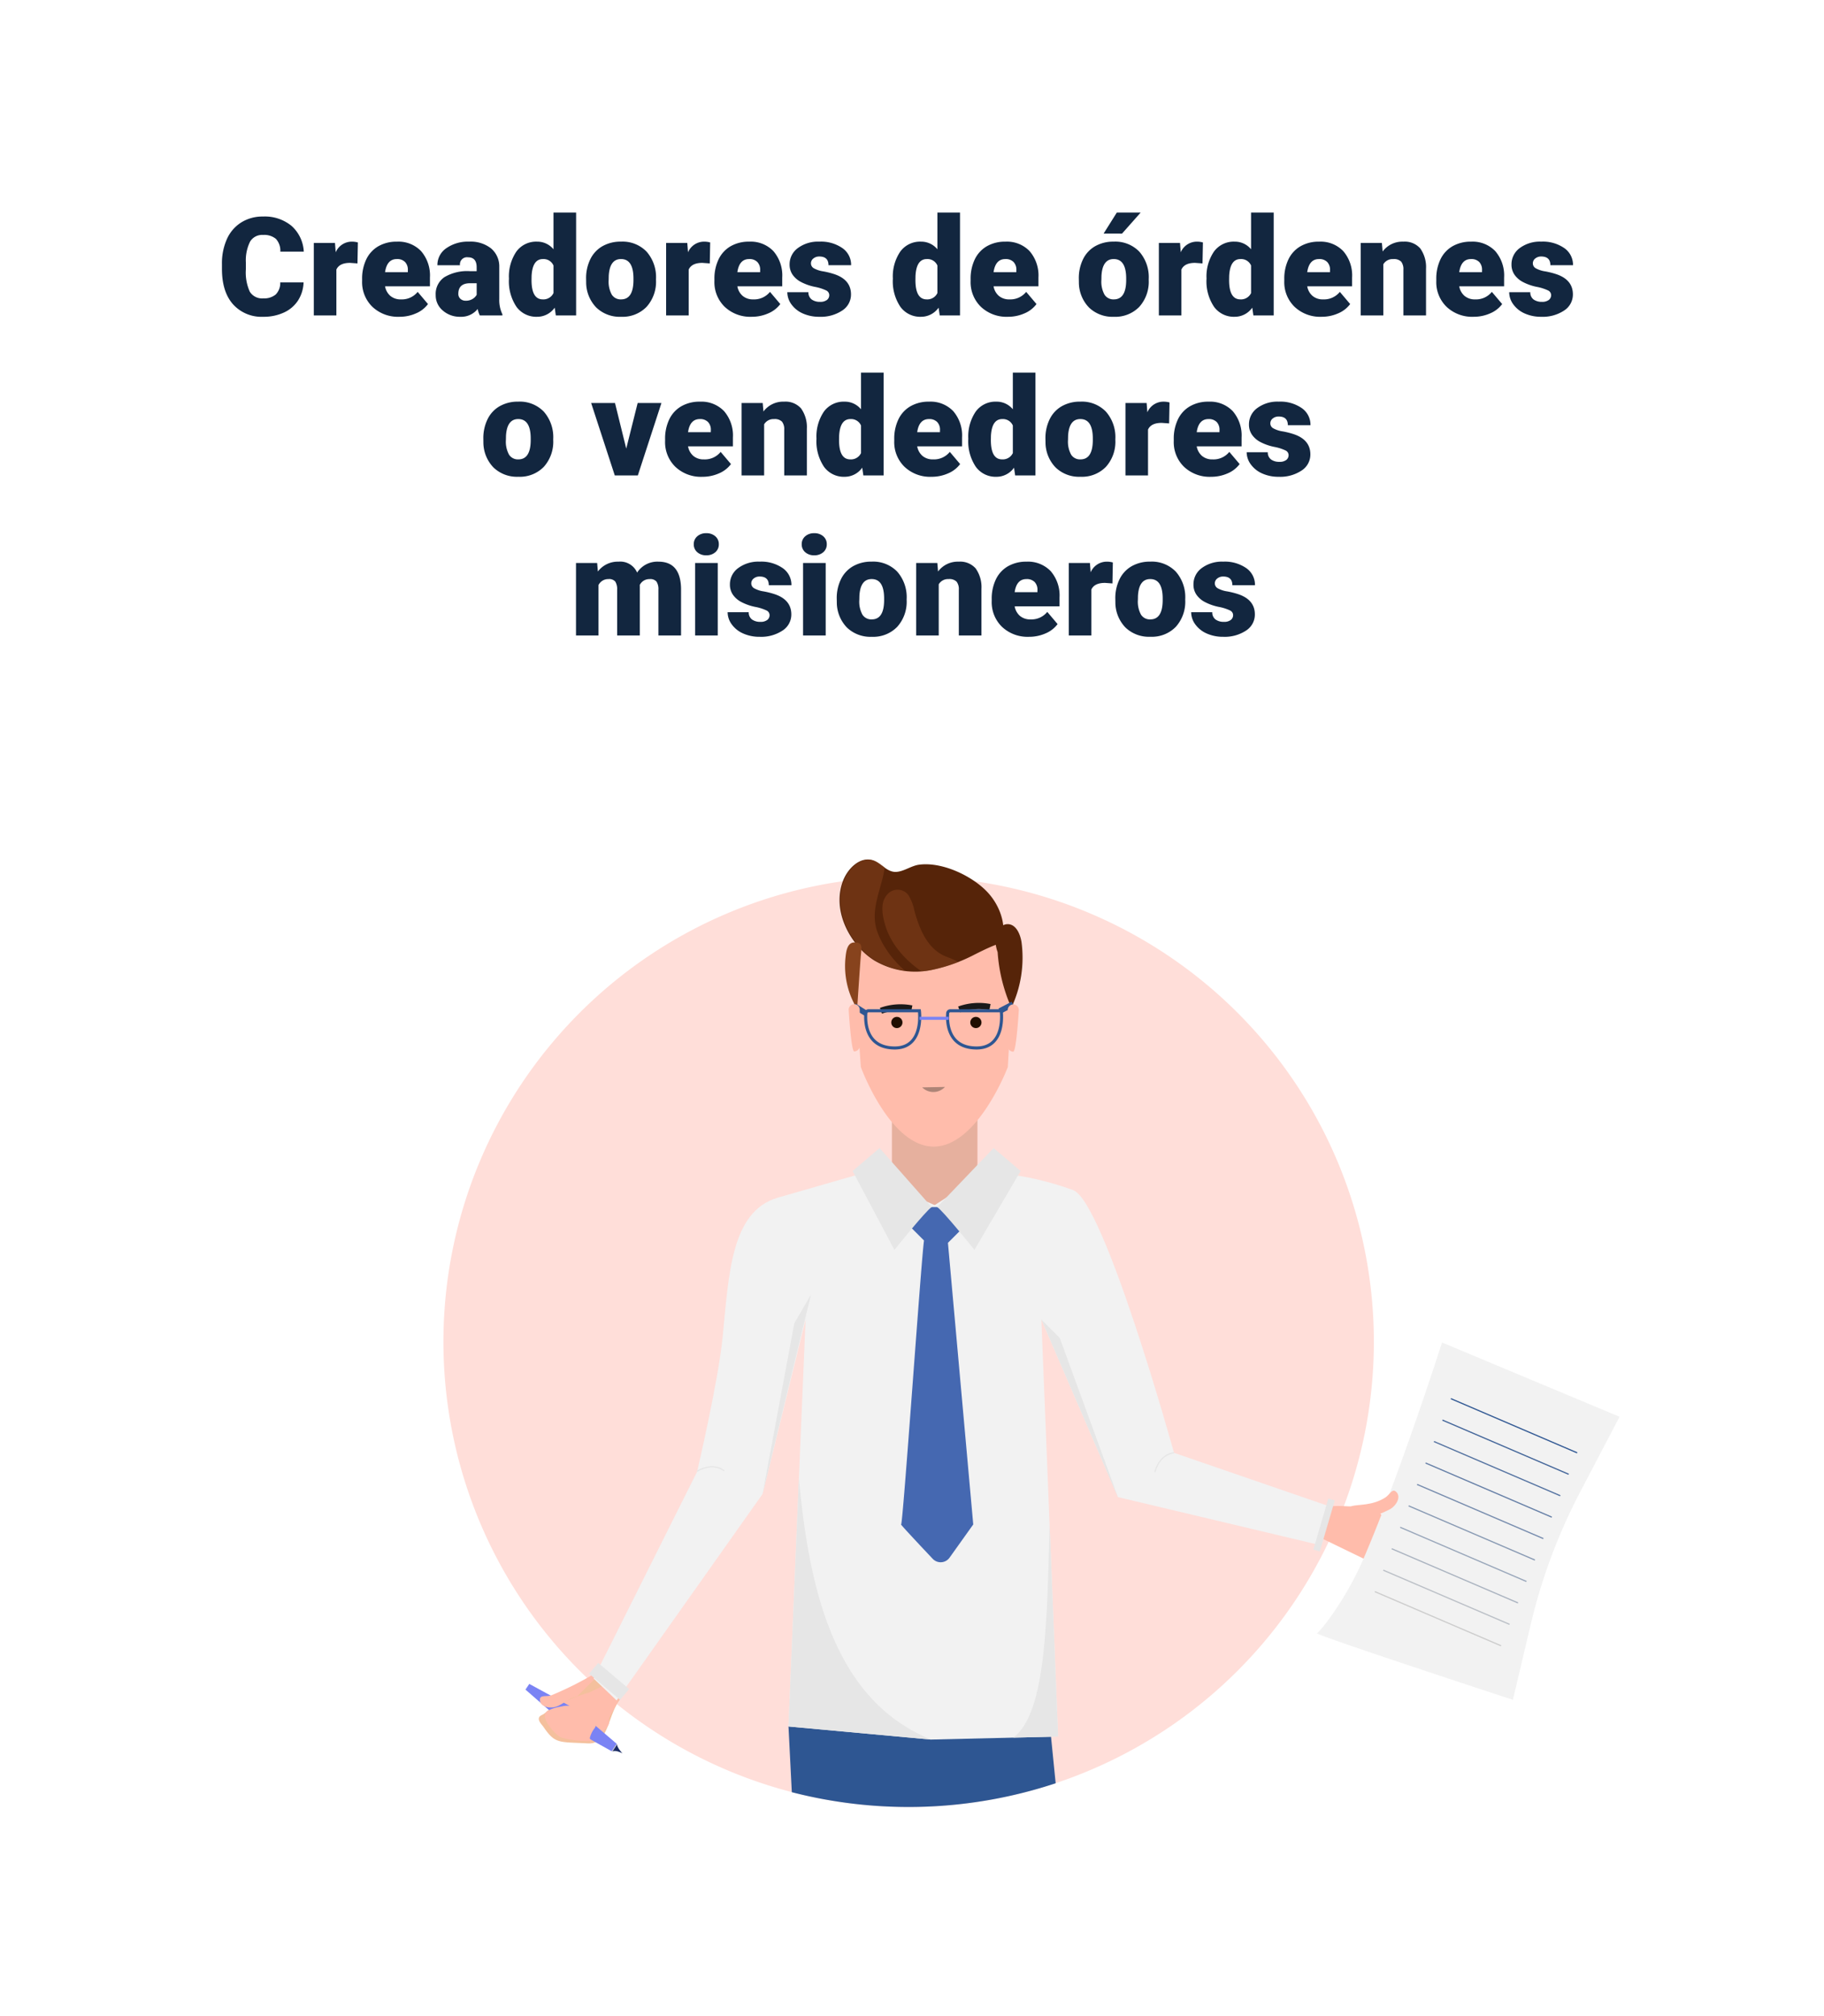 <svg xmlns="http://www.w3.org/2000/svg" xmlns:xlink="http://www.w3.org/1999/xlink" width="399" height="441" viewBox="0 0 399 441">
  <defs>
    <clipPath id="clip-path">
      <path id="Trazado_110857" data-name="Trazado 110857" d="M263.661,6.435c-1.992,5.358.288,11.206,4.108,15.13a15.019,15.019,0,0,0,2.86,2.3A17.623,17.623,0,0,0,283.416,25.8a36.009,36.009,0,0,0,8.889-3.215c.554-.273,6.358-3.285,6-2.232,1.411-4.145-.33-8.9-3.468-11.954-3.451-3.358-9.7-6.228-14.574-5.546-1.8.249-3.642,1.75-5.429,1.55-1.736-.2-2.9-1.927-4.548-2.5a3.558,3.558,0,0,0-1.184-.2c-2.374,0-4.553,2.34-5.441,4.729" fill="none"/>
    </clipPath>
    <clipPath id="clip-path-2">
      <rect id="Rectángulo_34225" data-name="Rectángulo 34225" width="18.863" height="20.049" transform="translate(272.15 8.316)" fill="none"/>
    </clipPath>
    <clipPath id="clip-path-3">
      <rect id="Rectángulo_34226" data-name="Rectángulo 34226" width="21.988" height="30.614" transform="translate(260.513)" fill="none"/>
    </clipPath>
  </defs>
  <g id="Grupo_87739" data-name="Grupo 87739" transform="translate(-601 -6063)">
    <rect id="Rectángulo_24403" data-name="Rectángulo 24403" width="399" height="441" transform="translate(601 6063)" fill="none"/>
    <path id="Trazado_111575" data-name="Trazado 111575" d="M-133.594-7.222a7.789,7.789,0,0,1-1.2,3.933,7.249,7.249,0,0,1-3.083,2.644,10.5,10.5,0,0,1-4.534.938,8.375,8.375,0,0,1-6.621-2.739q-2.417-2.739-2.417-7.734v-1.055a12.91,12.91,0,0,1,1.091-5.486,8.269,8.269,0,0,1,3.142-3.633,8.767,8.767,0,0,1,4.746-1.282,9.193,9.193,0,0,1,6.24,2.043,8.074,8.074,0,0,1,2.681,5.632h-5.127a3.82,3.82,0,0,0-.981-2.8,4.037,4.037,0,0,0-2.812-.85,3.071,3.071,0,0,0-2.812,1.436,9.226,9.226,0,0,0-.937,4.585v1.509a10.209,10.209,0,0,0,.857,4.878,3.136,3.136,0,0,0,2.952,1.465,3.948,3.948,0,0,0,2.71-.835,3.544,3.544,0,0,0,1-2.651Zm11.792-4.16-1.626-.117q-2.329,0-2.988,1.465V0h-4.937V-15.85h4.629l.161,2.036a3.823,3.823,0,0,1,3.472-2.329,4.814,4.814,0,0,1,1.377.176Zm9.17,11.675a8.148,8.148,0,0,1-5.9-2.175,7.512,7.512,0,0,1-2.256-5.662v-.41a9.734,9.734,0,0,1,.9-4.292,6.592,6.592,0,0,1,2.629-2.878,7.938,7.938,0,0,1,4.1-1.018,6.861,6.861,0,0,1,5.273,2.073,8.145,8.145,0,0,1,1.934,5.779v1.919h-9.814a3.558,3.558,0,0,0,1.157,2.095,3.443,3.443,0,0,0,2.314.762,4.437,4.437,0,0,0,3.662-1.641l2.256,2.666a6.306,6.306,0,0,1-2.615,2.029A8.836,8.836,0,0,1-112.632.293Zm-.557-12.627q-2.168,0-2.578,2.871h4.98v-.381a2.445,2.445,0,0,0-.6-1.838A2.39,2.39,0,0,0-113.188-12.334ZM-95.039,0a5.574,5.574,0,0,1-.469-1.421A4.59,4.59,0,0,1-99.316.293a5.623,5.623,0,0,1-3.809-1.355,4.313,4.313,0,0,1-1.567-3.406,4.433,4.433,0,0,1,1.9-3.9,9.7,9.7,0,0,1,5.537-1.318h1.523v-.839q0-2.193-1.89-2.193a1.545,1.545,0,0,0-1.758,1.737h-4.937a4.425,4.425,0,0,1,1.956-3.731,8.218,8.218,0,0,1,4.988-1.434,7.205,7.205,0,0,1,4.79,1.479,5.144,5.144,0,0,1,1.8,4.058v7.017A7.186,7.186,0,0,0-90.1-.249V0ZM-98.13-3.223a2.754,2.754,0,0,0,1.531-.4,2.479,2.479,0,0,0,.872-.894V-7.046h-1.436q-2.578,0-2.578,2.314a1.413,1.413,0,0,0,.454,1.091A1.643,1.643,0,0,0-98.13-3.223Zm9.463-4.819a9.682,9.682,0,0,1,1.626-5.933A5.352,5.352,0,0,1-82.5-16.143a4.552,4.552,0,0,1,3.574,1.67V-22.5h4.951V0h-4.438l-.249-1.7A4.674,4.674,0,0,1-82.529.293a5.342,5.342,0,0,1-4.482-2.168A9.989,9.989,0,0,1-88.667-8.042Zm4.937.308q0,4.219,2.461,4.219a2.43,2.43,0,0,0,2.344-1.377v-6.035a2.365,2.365,0,0,0-2.314-1.406q-2.285,0-2.476,3.691Zm11.938-.337a9.355,9.355,0,0,1,.923-4.226,6.6,6.6,0,0,1,2.651-2.849,7.985,7.985,0,0,1,4.058-1,7.288,7.288,0,0,1,5.61,2.2,8.46,8.46,0,0,1,2.051,6v.176a8.208,8.208,0,0,1-2.058,5.881A7.307,7.307,0,0,1-64.131.293a7.39,7.39,0,0,1-5.435-2.029,7.935,7.935,0,0,1-2.212-5.5Zm4.937.308a5.9,5.9,0,0,0,.688,3.223,2.294,2.294,0,0,0,2.036,1.025q2.637,0,2.7-4.058v-.5q0-4.263-2.725-4.263-2.476,0-2.681,3.677Zm22.119-3.618-1.626-.117q-2.329,0-2.988,1.465V0h-4.937V-15.85h4.629l.161,2.036a3.823,3.823,0,0,1,3.472-2.329,4.814,4.814,0,0,1,1.377.176ZM-35.566.293a8.148,8.148,0,0,1-5.9-2.175,7.512,7.512,0,0,1-2.256-5.662v-.41a9.734,9.734,0,0,1,.9-4.292A6.592,6.592,0,0,1-40.2-15.125a7.938,7.938,0,0,1,4.1-1.018A6.861,6.861,0,0,1-30.82-14.07a8.145,8.145,0,0,1,1.934,5.779v1.919H-38.7a3.558,3.558,0,0,0,1.157,2.095,3.443,3.443,0,0,0,2.314.762,4.437,4.437,0,0,0,3.662-1.641l2.256,2.666A6.306,6.306,0,0,1-31.926-.461,8.836,8.836,0,0,1-35.566.293Zm-.557-12.627q-2.168,0-2.578,2.871h4.98v-.381a2.445,2.445,0,0,0-.6-1.838A2.39,2.39,0,0,0-36.123-12.334ZM-18.6-4.453a1.14,1.14,0,0,0-.659-1.011,10.027,10.027,0,0,0-2.5-.791,11.422,11.422,0,0,1-3.047-1.077A5.1,5.1,0,0,1-26.646-8.95a3.865,3.865,0,0,1-.63-2.183,4.381,4.381,0,0,1,1.8-3.6,7.422,7.422,0,0,1,4.717-1.414,8.223,8.223,0,0,1,5.039,1.421,4.443,4.443,0,0,1,1.9,3.735h-4.951q0-1.9-2.007-1.9a1.989,1.989,0,0,0-1.3.432,1.338,1.338,0,0,0-.527,1.077,1.228,1.228,0,0,0,.645,1.069,6.09,6.09,0,0,0,2.058.674,17.785,17.785,0,0,1,2.483.63q3.574,1.23,3.574,4.409a4.151,4.151,0,0,1-1.926,3.53A8.447,8.447,0,0,1-20.757.293,8.62,8.62,0,0,1-24.39-.439a6.075,6.075,0,0,1-2.49-1.992,4.511,4.511,0,0,1-.894-2.651h4.614a1.908,1.908,0,0,0,.732,1.6,3.013,3.013,0,0,0,1.8.505,2.37,2.37,0,0,0,1.516-.41A1.312,1.312,0,0,0-18.6-4.453ZM-4.687-8.042a9.682,9.682,0,0,1,1.626-5.933,5.352,5.352,0,0,1,4.541-2.168,4.552,4.552,0,0,1,3.574,1.67V-22.5H10V0H5.566L5.317-1.7A4.674,4.674,0,0,1,1.45.293,5.342,5.342,0,0,1-3.032-1.875,9.989,9.989,0,0,1-4.687-8.042Zm4.937.308q0,4.219,2.461,4.219A2.43,2.43,0,0,0,5.054-4.893v-6.035a2.365,2.365,0,0,0-2.314-1.406q-2.285,0-2.476,3.691ZM20.479.293a8.148,8.148,0,0,1-5.9-2.175,7.512,7.512,0,0,1-2.256-5.662v-.41a9.734,9.734,0,0,1,.9-4.292,6.592,6.592,0,0,1,2.629-2.878,7.938,7.938,0,0,1,4.1-1.018,6.861,6.861,0,0,1,5.273,2.073,8.145,8.145,0,0,1,1.934,5.779v1.919H17.344A3.558,3.558,0,0,0,18.5-4.277a3.443,3.443,0,0,0,2.314.762,4.437,4.437,0,0,0,3.662-1.641L26.733-2.49A6.306,6.306,0,0,1,24.119-.461,8.836,8.836,0,0,1,20.479.293Zm-.557-12.627q-2.168,0-2.578,2.871h4.98v-.381a2.445,2.445,0,0,0-.6-1.838A2.39,2.39,0,0,0,19.922-12.334ZM35.991-8.071a9.355,9.355,0,0,1,.923-4.226,6.6,6.6,0,0,1,2.651-2.849,7.985,7.985,0,0,1,4.058-1,7.288,7.288,0,0,1,5.61,2.2,8.46,8.46,0,0,1,2.051,6v.176a8.208,8.208,0,0,1-2.058,5.881A7.307,7.307,0,0,1,43.652.293a7.39,7.39,0,0,1-5.435-2.029,7.935,7.935,0,0,1-2.212-5.5Zm4.937.308a5.9,5.9,0,0,0,.688,3.223,2.294,2.294,0,0,0,2.036,1.025q2.637,0,2.7-4.058v-.5q0-4.263-2.725-4.263-2.476,0-2.681,3.677ZM44.3-22.5h5.215l-4.072,4.6-4.028-.007Zm18.75,11.118L61.421-11.5q-2.329,0-2.988,1.465V0H53.5V-15.85h4.629l.161,2.036a3.823,3.823,0,0,1,3.472-2.329,4.814,4.814,0,0,1,1.377.176Zm.879,3.34a9.682,9.682,0,0,1,1.626-5.933,5.352,5.352,0,0,1,4.541-2.168,4.552,4.552,0,0,1,3.574,1.67V-22.5h4.951V0H74.18l-.249-1.7A4.674,4.674,0,0,1,70.063.293a5.342,5.342,0,0,1-4.482-2.168A9.989,9.989,0,0,1,63.926-8.042Zm4.937.308q0,4.219,2.461,4.219a2.43,2.43,0,0,0,2.344-1.377v-6.035a2.365,2.365,0,0,0-2.314-1.406q-2.285,0-2.476,3.691ZM89.092.293a8.148,8.148,0,0,1-5.9-2.175,7.512,7.512,0,0,1-2.256-5.662v-.41a9.734,9.734,0,0,1,.9-4.292,6.592,6.592,0,0,1,2.629-2.878,7.938,7.938,0,0,1,4.1-1.018,6.861,6.861,0,0,1,5.273,2.073,8.145,8.145,0,0,1,1.934,5.779v1.919H85.957a3.558,3.558,0,0,0,1.157,2.095,3.443,3.443,0,0,0,2.314.762,4.437,4.437,0,0,0,3.662-1.641L95.347-2.49A6.306,6.306,0,0,1,92.732-.461,8.836,8.836,0,0,1,89.092.293Zm-.557-12.627q-2.168,0-2.578,2.871h4.98v-.381a2.445,2.445,0,0,0-.6-1.838A2.39,2.39,0,0,0,88.535-12.334ZM102.29-15.85l.161,1.86a5.375,5.375,0,0,1,4.526-2.153,4.522,4.522,0,0,1,3.7,1.479,7.044,7.044,0,0,1,1.267,4.453V0h-4.951V-10a2.675,2.675,0,0,0-.483-1.765,2.236,2.236,0,0,0-1.758-.564,2.354,2.354,0,0,0-2.153,1.143V0H97.661V-15.85ZM122.344.293a8.148,8.148,0,0,1-5.9-2.175,7.512,7.512,0,0,1-2.256-5.662v-.41a9.734,9.734,0,0,1,.9-4.292,6.592,6.592,0,0,1,2.629-2.878,7.938,7.938,0,0,1,4.1-1.018,6.861,6.861,0,0,1,5.273,2.073,8.145,8.145,0,0,1,1.934,5.779v1.919h-9.814a3.558,3.558,0,0,0,1.157,2.095,3.443,3.443,0,0,0,2.314.762,4.437,4.437,0,0,0,3.662-1.641L128.6-2.49a6.306,6.306,0,0,1-2.615,2.029A8.836,8.836,0,0,1,122.344.293Zm-.557-12.627q-2.168,0-2.578,2.871h4.98v-.381a2.445,2.445,0,0,0-.6-1.838A2.39,2.39,0,0,0,121.787-12.334Zm17.52,7.881a1.14,1.14,0,0,0-.659-1.011,10.027,10.027,0,0,0-2.5-.791A11.422,11.422,0,0,1,133.1-7.332a5.1,5.1,0,0,1-1.831-1.619,3.865,3.865,0,0,1-.63-2.183,4.381,4.381,0,0,1,1.8-3.6,7.422,7.422,0,0,1,4.717-1.414,8.223,8.223,0,0,1,5.039,1.421,4.443,4.443,0,0,1,1.9,3.735h-4.951q0-1.9-2.007-1.9a1.989,1.989,0,0,0-1.3.432,1.338,1.338,0,0,0-.527,1.077,1.228,1.228,0,0,0,.645,1.069,6.09,6.09,0,0,0,2.058.674,17.785,17.785,0,0,1,2.483.63q3.574,1.23,3.574,4.409a4.151,4.151,0,0,1-1.926,3.53A8.447,8.447,0,0,1,137.153.293a8.62,8.62,0,0,1-3.633-.732,6.075,6.075,0,0,1-2.49-1.992,4.511,4.511,0,0,1-.894-2.651h4.614a1.908,1.908,0,0,0,.732,1.6,3.013,3.013,0,0,0,1.8.505,2.37,2.37,0,0,0,1.516-.41A1.312,1.312,0,0,0,139.307-4.453ZM-94.27,26.929a9.355,9.355,0,0,1,.923-4.226A6.6,6.6,0,0,1-90.7,19.854a7.985,7.985,0,0,1,4.058-1,7.288,7.288,0,0,1,5.61,2.2,8.46,8.46,0,0,1,2.051,6v.176a8.208,8.208,0,0,1-2.058,5.881,7.307,7.307,0,0,1-5.574,2.175,7.39,7.39,0,0,1-5.435-2.029,7.935,7.935,0,0,1-2.212-5.5Zm4.937.308a5.9,5.9,0,0,0,.688,3.223,2.294,2.294,0,0,0,2.036,1.025q2.637,0,2.7-4.058v-.5q0-4.263-2.725-4.263-2.476,0-2.681,3.677Zm26.323,1.89,2.5-9.976h5.2L-60.476,35h-5.039l-5.171-15.85h5.215Zm16.655,6.167a8.148,8.148,0,0,1-5.9-2.175,7.512,7.512,0,0,1-2.256-5.662v-.41a9.734,9.734,0,0,1,.9-4.292,6.592,6.592,0,0,1,2.629-2.878,7.938,7.938,0,0,1,4.1-1.018,6.861,6.861,0,0,1,5.273,2.073,8.145,8.145,0,0,1,1.934,5.779v1.919H-49.49a3.558,3.558,0,0,0,1.157,2.095,3.443,3.443,0,0,0,2.314.762,4.437,4.437,0,0,0,3.662-1.641L-40.1,32.51a6.306,6.306,0,0,1-2.615,2.029A8.836,8.836,0,0,1-46.355,35.293Zm-.557-12.627q-2.168,0-2.578,2.871h4.98v-.381a2.445,2.445,0,0,0-.6-1.838A2.39,2.39,0,0,0-46.912,22.666Zm13.755-3.516.161,1.86a5.375,5.375,0,0,1,4.526-2.153,4.522,4.522,0,0,1,3.7,1.479A7.044,7.044,0,0,1-23.5,24.79V35h-4.951V25a2.675,2.675,0,0,0-.483-1.765,2.236,2.236,0,0,0-1.758-.564,2.354,2.354,0,0,0-2.153,1.143V35h-4.937V19.15Zm11.763,7.808a9.682,9.682,0,0,1,1.626-5.933,5.352,5.352,0,0,1,4.541-2.168,4.552,4.552,0,0,1,3.574,1.67V12.5H-6.7V35H-11.14l-.249-1.7a4.674,4.674,0,0,1-3.867,1.992,5.342,5.342,0,0,1-4.482-2.168A9.989,9.989,0,0,1-21.394,26.958Zm4.937.308q0,4.219,2.461,4.219a2.43,2.43,0,0,0,2.344-1.377V24.072a2.365,2.365,0,0,0-2.314-1.406q-2.285,0-2.476,3.691ZM3.772,35.293a8.148,8.148,0,0,1-5.9-2.175,7.512,7.512,0,0,1-2.256-5.662v-.41a9.734,9.734,0,0,1,.9-4.292A6.592,6.592,0,0,1-.857,19.875a7.938,7.938,0,0,1,4.1-1.018A6.861,6.861,0,0,1,8.518,20.93a8.145,8.145,0,0,1,1.934,5.779v1.919H.637a3.558,3.558,0,0,0,1.157,2.095,3.443,3.443,0,0,0,2.314.762,4.437,4.437,0,0,0,3.662-1.641l2.256,2.666a6.306,6.306,0,0,1-2.615,2.029A8.836,8.836,0,0,1,3.772,35.293ZM3.215,22.666q-2.168,0-2.578,2.871h4.98v-.381a2.445,2.445,0,0,0-.6-1.838A2.39,2.39,0,0,0,3.215,22.666Zm8.6,4.292a9.682,9.682,0,0,1,1.626-5.933,5.352,5.352,0,0,1,4.541-2.168,4.552,4.552,0,0,1,3.574,1.67V12.5h4.951V35H22.068l-.249-1.7a4.674,4.674,0,0,1-3.867,1.992,5.342,5.342,0,0,1-4.482-2.168A9.989,9.989,0,0,1,11.814,26.958Zm4.937.308q0,4.219,2.461,4.219a2.43,2.43,0,0,0,2.344-1.377V24.072a2.365,2.365,0,0,0-2.314-1.406q-2.285,0-2.476,3.691Zm11.938-.337a9.355,9.355,0,0,1,.923-4.226,6.6,6.6,0,0,1,2.651-2.849,7.985,7.985,0,0,1,4.058-1,7.288,7.288,0,0,1,5.61,2.2,8.46,8.46,0,0,1,2.051,6v.176a8.208,8.208,0,0,1-2.058,5.881,7.307,7.307,0,0,1-5.574,2.175,7.39,7.39,0,0,1-5.435-2.029,7.935,7.935,0,0,1-2.212-5.5Zm4.937.308a5.9,5.9,0,0,0,.688,3.223,2.294,2.294,0,0,0,2.036,1.025q2.637,0,2.7-4.058v-.5q0-4.263-2.725-4.263-2.476,0-2.681,3.677Zm22.119-3.618L54.119,23.5q-2.329,0-2.988,1.465V35H46.194V19.15h4.629l.161,2.036a3.823,3.823,0,0,1,3.472-2.329,4.814,4.814,0,0,1,1.377.176Zm9.17,11.675a8.148,8.148,0,0,1-5.9-2.175,7.512,7.512,0,0,1-2.256-5.662v-.41a9.734,9.734,0,0,1,.9-4.292,6.592,6.592,0,0,1,2.629-2.878,7.938,7.938,0,0,1,4.1-1.018,6.861,6.861,0,0,1,5.273,2.073,8.145,8.145,0,0,1,1.934,5.779v1.919H61.78a3.558,3.558,0,0,0,1.157,2.095,3.443,3.443,0,0,0,2.314.762,4.437,4.437,0,0,0,3.662-1.641l2.256,2.666a6.306,6.306,0,0,1-2.615,2.029A8.836,8.836,0,0,1,64.915,35.293Zm-.557-12.627q-2.168,0-2.578,2.871h4.98v-.381a2.445,2.445,0,0,0-.6-1.838A2.39,2.39,0,0,0,64.358,22.666Zm17.52,7.881a1.14,1.14,0,0,0-.659-1.011,10.027,10.027,0,0,0-2.5-.791,11.422,11.422,0,0,1-3.047-1.077,5.1,5.1,0,0,1-1.831-1.619,3.865,3.865,0,0,1-.63-2.183,4.381,4.381,0,0,1,1.8-3.6,7.422,7.422,0,0,1,4.717-1.414,8.223,8.223,0,0,1,5.039,1.421,4.443,4.443,0,0,1,1.9,3.735H81.716q0-1.9-2.007-1.9a1.989,1.989,0,0,0-1.3.432,1.338,1.338,0,0,0-.527,1.077,1.228,1.228,0,0,0,.645,1.069,6.09,6.09,0,0,0,2.058.674,17.785,17.785,0,0,1,2.483.63q3.574,1.23,3.574,4.409a4.151,4.151,0,0,1-1.926,3.53,8.447,8.447,0,0,1-4.988,1.362,8.62,8.62,0,0,1-3.633-.732,6.075,6.075,0,0,1-2.49-1.992,4.511,4.511,0,0,1-.894-2.651h4.614a1.908,1.908,0,0,0,.732,1.6,3.013,3.013,0,0,0,1.8.505,2.37,2.37,0,0,0,1.516-.41A1.312,1.312,0,0,0,81.877,30.547ZM-69.375,54.15l.161,1.86a5.45,5.45,0,0,1,4.526-2.153,4.012,4.012,0,0,1,4.058,2.388,5.275,5.275,0,0,1,4.658-2.388q4.819,0,4.951,5.83V70h-4.951V60a3.022,3.022,0,0,0-.41-1.772,1.746,1.746,0,0,0-1.494-.557,2.339,2.339,0,0,0-2.183,1.3l.015.205V70H-65V60.024a3.176,3.176,0,0,0-.4-1.8,1.741,1.741,0,0,0-1.509-.557,2.367,2.367,0,0,0-2.168,1.3V70H-74V54.15ZM-42.993,70h-4.951V54.15h4.951Zm-5.244-19.951a2.223,2.223,0,0,1,.762-1.739,2.863,2.863,0,0,1,1.978-.678,2.863,2.863,0,0,1,1.978.678,2.223,2.223,0,0,1,.762,1.739,2.223,2.223,0,0,1-.762,1.739,2.863,2.863,0,0,1-1.978.678,2.863,2.863,0,0,1-1.978-.678A2.223,2.223,0,0,1-48.237,50.049Zm16.582,15.5a1.14,1.14,0,0,0-.659-1.011,10.027,10.027,0,0,0-2.5-.791,11.422,11.422,0,0,1-3.047-1.077A5.1,5.1,0,0,1-39.7,61.05a3.865,3.865,0,0,1-.63-2.183,4.381,4.381,0,0,1,1.8-3.6,7.422,7.422,0,0,1,4.717-1.414,8.223,8.223,0,0,1,5.039,1.421,4.443,4.443,0,0,1,1.9,3.735h-4.951q0-1.9-2.007-1.9a1.989,1.989,0,0,0-1.3.432,1.338,1.338,0,0,0-.527,1.077,1.228,1.228,0,0,0,.645,1.069,6.09,6.09,0,0,0,2.058.674,17.785,17.785,0,0,1,2.483.63q3.574,1.23,3.574,4.409a4.151,4.151,0,0,1-1.926,3.53,8.447,8.447,0,0,1-4.988,1.362,8.62,8.62,0,0,1-3.633-.732,6.075,6.075,0,0,1-2.49-1.992,4.511,4.511,0,0,1-.894-2.651h4.614a1.908,1.908,0,0,0,.732,1.6,3.013,3.013,0,0,0,1.8.505,2.37,2.37,0,0,0,1.516-.41A1.312,1.312,0,0,0-31.655,65.547ZM-19.38,70h-4.951V54.15h4.951Zm-5.244-19.951a2.223,2.223,0,0,1,.762-1.739,2.863,2.863,0,0,1,1.978-.678,2.863,2.863,0,0,1,1.978.678,2.223,2.223,0,0,1,.762,1.739,2.223,2.223,0,0,1-.762,1.739,2.863,2.863,0,0,1-1.978.678,2.863,2.863,0,0,1-1.978-.678A2.223,2.223,0,0,1-24.624,50.049Zm7.661,11.88A9.355,9.355,0,0,1-16.04,57.7a6.6,6.6,0,0,1,2.651-2.849,7.985,7.985,0,0,1,4.058-1,7.288,7.288,0,0,1,5.61,2.2,8.46,8.46,0,0,1,2.051,6v.176a8.208,8.208,0,0,1-2.058,5.881A7.307,7.307,0,0,1-9.3,70.293a7.39,7.39,0,0,1-5.435-2.029,7.935,7.935,0,0,1-2.212-5.5Zm4.937.308a5.9,5.9,0,0,0,.688,3.223A2.294,2.294,0,0,0-9.3,66.484q2.637,0,2.7-4.058v-.5q0-4.263-2.725-4.263-2.476,0-2.681,3.677ZM5.039,54.15l.161,1.86a5.375,5.375,0,0,1,4.526-2.153,4.522,4.522,0,0,1,3.7,1.479,7.044,7.044,0,0,1,1.267,4.453V70H9.741V60a2.675,2.675,0,0,0-.483-1.765A2.236,2.236,0,0,0,7.5,57.666a2.354,2.354,0,0,0-2.153,1.143V70H.41V54.15ZM25.093,70.293a8.148,8.148,0,0,1-5.9-2.175,7.512,7.512,0,0,1-2.256-5.662v-.41a9.734,9.734,0,0,1,.9-4.292,6.592,6.592,0,0,1,2.629-2.878,7.938,7.938,0,0,1,4.1-1.018,6.861,6.861,0,0,1,5.273,2.073,8.145,8.145,0,0,1,1.934,5.779v1.919H21.958a3.558,3.558,0,0,0,1.157,2.095,3.443,3.443,0,0,0,2.314.762,4.437,4.437,0,0,0,3.662-1.641l2.256,2.666a6.306,6.306,0,0,1-2.615,2.029A8.836,8.836,0,0,1,25.093,70.293Zm-.557-12.627q-2.168,0-2.578,2.871h4.98v-.381a2.445,2.445,0,0,0-.6-1.838A2.39,2.39,0,0,0,24.536,57.666Zm18.809.952L41.719,58.5q-2.329,0-2.988,1.465V70H33.794V54.15h4.629l.161,2.036a3.823,3.823,0,0,1,3.472-2.329,4.814,4.814,0,0,1,1.377.176Zm.63,3.311A9.355,9.355,0,0,1,44.9,57.7a6.6,6.6,0,0,1,2.651-2.849,7.985,7.985,0,0,1,4.058-1,7.288,7.288,0,0,1,5.61,2.2,8.46,8.46,0,0,1,2.051,6v.176a8.208,8.208,0,0,1-2.058,5.881,7.307,7.307,0,0,1-5.574,2.175A7.39,7.39,0,0,1,46.2,68.264a7.935,7.935,0,0,1-2.212-5.5Zm4.937.308a5.9,5.9,0,0,0,.688,3.223,2.294,2.294,0,0,0,2.036,1.025q2.637,0,2.7-4.058v-.5q0-4.263-2.725-4.263-2.476,0-2.681,3.677Zm20.83,3.311a1.14,1.14,0,0,0-.659-1.011,10.027,10.027,0,0,0-2.5-.791,11.422,11.422,0,0,1-3.047-1.077A5.1,5.1,0,0,1,61.7,61.05a3.865,3.865,0,0,1-.63-2.183,4.381,4.381,0,0,1,1.8-3.6,7.422,7.422,0,0,1,4.717-1.414,8.223,8.223,0,0,1,5.039,1.421,4.443,4.443,0,0,1,1.9,3.735H69.58q0-1.9-2.007-1.9a1.989,1.989,0,0,0-1.3.432,1.338,1.338,0,0,0-.527,1.077,1.228,1.228,0,0,0,.645,1.069,6.09,6.09,0,0,0,2.058.674,17.785,17.785,0,0,1,2.483.63Q74.5,62.222,74.5,65.4a4.151,4.151,0,0,1-1.926,3.53,8.447,8.447,0,0,1-4.988,1.362,8.62,8.62,0,0,1-3.633-.732,6.075,6.075,0,0,1-2.49-1.992,4.511,4.511,0,0,1-.894-2.651h4.614a1.908,1.908,0,0,0,.732,1.6,3.013,3.013,0,0,0,1.8.505,2.37,2.37,0,0,0,1.516-.41A1.312,1.312,0,0,0,69.741,65.547Z" transform="translate(801 6132)" fill="#12263f"/>
    <g id="Grupo_87737" data-name="Grupo 87737" transform="translate(-634.129 -268.965)">
      <path id="Trazado_110839" data-name="Trazado 110839" d="M277.895,5.437A101.766,101.766,0,1,1,176.129,107.2,101.766,101.766,0,0,1,277.895,5.437" transform="translate(1156 6518.259)" fill="#ffded9"/>
      <path id="Trazado_110840" data-name="Trazado 110840" d="M310.057,203.777l-1.46-14.6c-3.606.548-7.227,1.017-10.866,1.368-3.213.311-6.434.485-9.657.59-.737.026-1.475.057-2.212.073-1.469.031-2.938.042-4.408.042-.283,0-.567.006-.851,0q-2.793-.011-5.583-.083-2.424-.062-4.844-.155c-5.391-.21-11.175-.036-16.734-.6l-1.831.931.726,14.383a102.345,102.345,0,0,0,57.72-1.955" transform="translate(1156 6518.259)" fill="#2e5692"/>
      <path id="Trazado_110841" data-name="Trazado 110841" d="M283.59,77.312h0a9.355,9.355,0,0,1-9.355-9.355V53.925h18.71V67.957a9.355,9.355,0,0,1-9.355,9.355" transform="translate(1156 6518.259)" fill="#e6b09e"/>
      <path id="Trazado_110842" data-name="Trazado 110842" d="M283.382,64.511h0c-9.61,0-15.943-17.4-15.943-17.4L265.981,26.3a17.4,17.4,0,0,1,34.8,0L299.59,47.11s-6.6,17.4-16.208,17.4" transform="translate(1156 6518.259)" fill="#ffbcab"/>
      <path id="Trazado_110843" data-name="Trazado 110843" d="M270.485,23.865a15.014,15.014,0,0,1-2.86-2.3c-3.82-3.924-6.1-9.772-4.109-15.13,1.035-2.784,3.822-5.5,6.626-4.529,1.651.573,2.812,2.3,4.548,2.5,1.787.2,3.631-1.3,5.429-1.549C285,2.174,291.242,5.044,294.693,8.4c3.138,3.053,4.879,7.81,3.468,11.954.358-1.052-5.446,1.959-6,2.232A36.027,36.027,0,0,1,283.27,25.8a17.624,17.624,0,0,1-12.785-1.939" transform="translate(1156 6518.259)" fill="#562409"/>
      <path id="Trazado_110844" data-name="Trazado 110844" d="M297.317,21.179a35.823,35.823,0,0,0,3.051,12.945,25.739,25.739,0,0,0,2.216-14.362c-.286-1.76-1.193-3.862-2.975-3.91-1.867-.051-2.883,2.282-2.7,4.142a7.962,7.962,0,0,0,1.507,3.936" transform="translate(1156 6518.259)" fill="#562409"/>
      <path id="Trazado_110845" data-name="Trazado 110845" d="M266.612,34.589a7.648,7.648,0,0,1-.662-1.41c-.243-.478-.467-.963-.668-1.46a17.993,17.993,0,0,1-1.19-8.67c.13-1.159.335-3.152,1.89-3.194,1.868-.051,1.637.975,1.458,2.835-.136,1.413-.828,11.9-.828,11.9" transform="translate(1156 6518.259)" fill="#87431d"/>
      <path id="Trazado_110846" data-name="Trazado 110846" d="M271.84,34.8a12.625,12.625,0,0,1,6.742-.514" transform="translate(1156 6518.259)" fill="none" stroke="#1a1a1a" stroke-miterlimit="10" stroke-width="1.336"/>
      <path id="Trazado_110847" data-name="Trazado 110847" d="M288.947,34.5a12.641,12.641,0,0,1,6.741-.514" transform="translate(1156 6518.259)" fill="none" stroke="#1a1a1a" stroke-miterlimit="10" stroke-width="1.336"/>
      <path id="Trazado_110848" data-name="Trazado 110848" d="M280.862,51.561a3.458,3.458,0,0,0,4.889-.009c.03-.03.059-.06.087-.091" transform="translate(1156 6518.259)" fill="#ad8477"/>
      <path id="Trazado_110849" data-name="Trazado 110849" d="M269.112,34.8h11.131s1.129,8.208-5.48,8.139c-6.314-.066-6.375-5.8-6.237-7.6A.582.582,0,0,1,269.112,34.8Z" transform="translate(1156 6518.259)" fill="none" stroke="#2e5692" stroke-miterlimit="10" stroke-width="0.668"/>
      <path id="Trazado_110850" data-name="Trazado 110850" d="M287.02,34.8h11.131s1.129,8.208-5.48,8.139c-6.314-.066-6.375-5.8-6.237-7.6A.582.582,0,0,1,287.02,34.8Z" transform="translate(1156 6518.259)" fill="none" stroke="#2e5692" stroke-miterlimit="10" stroke-width="0.668"/>
      <line id="Línea_332" data-name="Línea 332" x1="6.384" transform="translate(1436.278 6554.706)" fill="none" stroke="#7a83f4" stroke-miterlimit="10" stroke-width="0.668"/>
      <path id="Trazado_110851" data-name="Trazado 110851" d="M276.544,37.36a1.225,1.225,0,1,1-1.225-1.225,1.224,1.224,0,0,1,1.225,1.225Z" transform="translate(1156 6518.259)" fill="#210f01"/>
      <path id="Trazado_110852" data-name="Trazado 110852" d="M293.829,37.36a1.225,1.225,0,1,1-1.225-1.225,1.224,1.224,0,0,1,1.225,1.225Z" transform="translate(1156 6518.259)" fill="#210f01"/>
      <line id="Línea_333" data-name="Línea 333" x1="2.544" y1="1.586" transform="translate(1421.981 6552.008)" fill="none" stroke="#2e5692" stroke-miterlimit="10" stroke-width="1.225"/>
      <line id="Línea_334" data-name="Línea 334" x1="2.868" y2="1.494" transform="translate(1453.824 6551.625)" fill="none" stroke="#2e5692" stroke-miterlimit="10" stroke-width="1.225"/>
      <path id="Trazado_110853" data-name="Trazado 110853" d="M265.986,43.688h0c-.667,0-1.213-9.11-1.213-9.11a1.213,1.213,0,1,1,2.426,0v7.9a1.217,1.217,0,0,1-1.213,1.21" transform="translate(1156 6518.259)" fill="#ffbcab"/>
      <path id="Trazado_110854" data-name="Trazado 110854" d="M300.784,43.744h0c.667,0,1.213-9.11,1.213-9.11a1.213,1.213,0,1,0-2.426,0v7.9a1.217,1.217,0,0,0,1.213,1.21" transform="translate(1156 6518.259)" fill="#ffbcab"/>
      <g id="Grupo_87717" data-name="Grupo 87717" transform="translate(1156 6518.259)">
        <g id="Grupo_87716" data-name="Grupo 87716" clip-path="url(#clip-path)">
          <g id="Grupo_87712" data-name="Grupo 87712" opacity="0.49" style="isolation: isolate">
            <g id="Grupo_87711" data-name="Grupo 87711">
              <g id="Grupo_87710" data-name="Grupo 87710" clip-path="url(#clip-path-2)">
                <path id="Trazado_110855" data-name="Trazado 110855" d="M284.593,28.312c1.38.077,6.035.311,6.394-1.522.4-2.049-3.9-3.4-5.22-3.981-2.875-1.274-4.55-4.007-5.652-6.9-.374-.979-.682-1.976-.947-2.94a10.45,10.45,0,0,0-1.324-3.46,2.953,2.953,0,0,0-4.767.034c-1.507,1.77-.865,4.755-.247,6.732,1.7,5.424,6.675,9.832,11.763,12.037" fill="#87431d"/>
              </g>
            </g>
          </g>
          <g id="Grupo_87715" data-name="Grupo 87715" opacity="0.49" style="isolation: isolate">
            <g id="Grupo_87714" data-name="Grupo 87714">
              <g id="Grupo_87713" data-name="Grupo 87713" clip-path="url(#clip-path-3)">
                <path id="Trazado_110856" data-name="Trazado 110856" d="M272.058,6.333a24.737,24.737,0,0,0,.613-2.991,3.945,3.945,0,0,0-.117-2.042c-.706-1.692-3.588-1.246-4.992-1.251a7.192,7.192,0,0,0-5.447,2.158c-1.781,2.022-1.8,5.035-1.37,7.7a30.381,30.381,0,0,0,7.444,15.435,13.079,13.079,0,0,0,5.256,3.827c1.677.572,7.641,2.593,9.056.555-4.876-2.479-9.34-6.738-11.346-11.9-1.554-4.007-.086-7.666.9-11.491" fill="#87431d"/>
              </g>
            </g>
          </g>
        </g>
      </g>
      <path id="Trazado_110858" data-name="Trazado 110858" d="M214.145,195.167l-1.077,1.672s.6-.472,2.217.394c0,0-1.365-1.442-1.14-2.066" transform="translate(1156 6518.259)" fill="#1b2c64"/>
      <path id="Trazado_110859" data-name="Trazado 110859" d="M214.108,195.27l-.988,1.49-.3-.181.926-1.527Z" transform="translate(1156 6518.259)" fill="#ccc"/>
      <path id="Trazado_110860" data-name="Trazado 110860" d="M209.773,179.919c-1.456.753-3.09,1.708-3.419,1.935a3.268,3.268,0,0,0-.713.789c-1.187,1.617-6.22,5.075-6.394,5.1a.958.958,0,0,0-.479.284,3.962,3.962,0,0,1-.626.537c-.341.271-.931.389-1.1.837-.272.729.642,1.561,1,2.084,2.528,3.711,3.339,3.228,9.65,3.565,4.765.255,4.236-6.275,7.285-9.9a71.742,71.742,0,0,1-5.2-5.231" transform="translate(1156 6518.259)" fill="#f4c09d"/>
      <path id="Trazado_110861" data-name="Trazado 110861" d="M214.71,184.9c-.972-.9-1.936-1.827-2.877-2.78-1.885.874-3.834,1.847-4.068,1.892-1.045.2-5.37,1.885-5.313,2.132.691,2.963.322,2.922-.513,2.685a.791.791,0,0,1,.338.325,2.085,2.085,0,0,1,.151.679c.273,1.9,2.1,3.138,3.747,4.125a3.336,3.336,0,0,0,1.352.556,2.4,2.4,0,0,0,1.8-.748c1.072-1.011,3.38-2.269,3.016-3.7-.207-.84,2.155-4.031,2.367-5.166" transform="translate(1156 6518.259)" fill="#ffbcab"/>
      <path id="Trazado_110862" data-name="Trazado 110862" d="M214.021,195.132l-1.1,1.629-7.148-4a25.061,25.061,0,0,1-4.231-2.975l-7.471-6.5.841-1.247,8.045,4.385a26.431,26.431,0,0,1,4.516,3.111Z" transform="translate(1156 6518.259)" fill="#7a83f4"/>
      <path id="Trazado_110863" data-name="Trazado 110863" d="M209.5,179.608a72.525,72.525,0,0,1-9.761,4.923c-1.164.384-2.561-.18-2.5,1.044.084,1.568,2.324,1.945,3.783,1.361s2.5-1.83,4.362-2.171L210,180.178c-.166-.188-.338-.378-.5-.57" transform="translate(1156 6518.259)" fill="#ffbcab"/>
      <path id="Trazado_110864" data-name="Trazado 110864" d="M203.343,186.814a4.815,4.815,0,0,1,2.859,1.117,13.018,13.018,0,0,1,3.113,2.679c.434.663-.209,1.169-.538,1.723a5.767,5.767,0,0,0-.6,1.439c-.112.411.471.8.063.919.012.113.549-.174.655-.13a24.708,24.708,0,0,1-6.84-.736c-1.243-.417-4.307-3.773-3.637-5.264.488-1.086,2.752-1.427,3.76-1.634a5.128,5.128,0,0,1,1.165-.113" transform="translate(1156 6518.259)" fill="#ffbcab"/>
      <path id="Trazado_110868" data-name="Trazado 110868" d="M389.425,153.888c2.932-1.57,1.107-6.923.234-9.2a2.593,2.593,0,0,0-.766-1.222c-1.1-.813-3.089,1.124-3.915,1.683a3.044,3.044,0,0,1-1.208.59c-1.979.287-4.326-2.911-9.292-2.531-.425.032-4.935-.4-5.187.43-.757,2.5-1.429,6.364-1.429,6.364l14.774,7.174s3.061-1.291,6.789-3.288" transform="translate(1156 6518.259)" fill="#ffbcab"/>
      <path id="Trazado_110869" data-name="Trazado 110869" d="M394.571,107.359s-9.075,28.478-17.185,47.316c-3.961,9.2-9.722,16.22-10.157,16.26-1.327.122,42.846,14.583,42.846,14.583l3.9-16.486a124.07,124.07,0,0,1,10.828-29.01l8.6-16.415Z" transform="translate(1156 6518.259)" fill="#f2f2f2"/>
      <path id="Trazado_110870" data-name="Trazado 110870" d="M379.311,146.438c.708-1.414,2.471-1.842,3.861-2.6s2.534-2.739,1.37-3.811c-.909-.836-1.367.611-2.414,1.269-2.824,1.777-5.738,1.439-7.41,1.865" transform="translate(1156 6518.259)" fill="#ffbcab"/>
      <line id="Línea_335" data-name="Línea 335" x2="27.624" y2="11.853" transform="translate(1552.511 6637.903)" fill="none" stroke="#2e5692" stroke-miterlimit="10" stroke-width="0.259"/>
      <line id="Línea_336" data-name="Línea 336" x2="27.624" y2="11.853" transform="translate(1550.662 6642.593)" fill="none" stroke="#406398" stroke-miterlimit="10" stroke-width="0.259"/>
      <line id="Línea_337" data-name="Línea 337" x2="27.624" y2="11.853" transform="translate(1548.813 6647.283)" fill="none" stroke="#51709f" stroke-miterlimit="10" stroke-width="0.259"/>
      <line id="Línea_338" data-name="Línea 338" x2="27.624" y2="11.853" transform="translate(1546.964 6651.973)" fill="none" stroke="#637da5" stroke-miterlimit="10" stroke-width="0.259"/>
      <line id="Línea_339" data-name="Línea 339" x2="27.624" y2="11.853" transform="translate(1545.115 6656.663)" fill="none" stroke="#748aac" stroke-miterlimit="10" stroke-width="0.259"/>
      <line id="Línea_340" data-name="Línea 340" x2="27.624" y2="11.853" transform="translate(1543.266 6661.353)" fill="none" stroke="#8698b2" stroke-miterlimit="10" stroke-width="0.259"/>
      <line id="Línea_341" data-name="Línea 341" x2="27.624" y2="11.853" transform="translate(1541.418 6666.042)" fill="none" stroke="#97a5b9" stroke-miterlimit="10" stroke-width="0.259"/>
      <line id="Línea_342" data-name="Línea 342" x2="27.624" y2="11.853" transform="translate(1539.569 6670.733)" fill="none" stroke="#a9b2bf" stroke-miterlimit="10" stroke-width="0.259"/>
      <line id="Línea_343" data-name="Línea 343" x2="27.624" y2="11.853" transform="translate(1537.72 6675.422)" fill="none" stroke="#babfc6" stroke-miterlimit="10" stroke-width="0.259"/>
      <line id="Línea_344" data-name="Línea 344" x2="27.624" y2="11.853" transform="translate(1535.871 6680.112)" fill="none" stroke="#ccc" stroke-miterlimit="10" stroke-width="0.259"/>
      <path id="Trazado_110871" data-name="Trazado 110871" d="M335.949,131.495S320.713,76.509,313.858,74.02c-11.473-4.165-19.416-3.728-19.416-3.728l-10.854,7.02-15.7-6.976s-6.563,1.86-18.6,5.343c-10.316,2.983-10.719,16.88-12.086,30.534-1,9.937-5.592,29.434-5.592,29.434l-22.63,45.22,5.028,4.788L245.939,140.5l9.411-38.156-3.743,89.009,31.189,2.861,27.8-.661-3.671-91.232,16.763,38.861,43.776,10.4,2.14-8.5Z" transform="translate(1156 6518.259)" fill="#f2f2f2"/>
      <path id="Trazado_110872" data-name="Trazado 110872" d="M286.492,85.56l5.4-5.4-2.528-2.42H278.785l-2.42,2.42,4.89,4.891c-.647,4.52-4.613,62.317-5.012,62.111-.289-.15,4.2,4.64,6.919,7.519a2.388,2.388,0,0,0,3.68-.254l5.184-7.265Z" transform="translate(1156 6518.259)" fill="#4568b1"/>
      <path id="Trazado_110873" data-name="Trazado 110873" d="M282.941,77.742c-1.189.666-8.159,9.357-8.159,9.357l-9.15-17.244,5.9-5.028Z" transform="translate(1156 6518.259)" fill="#e6e6e6"/>
      <path id="Trazado_110874" data-name="Trazado 110874" d="M284.13,77.742c1.189.666,8.158,9.357,8.158,9.357l10.1-17.244-5.9-5.028Z" transform="translate(1156 6518.259)" fill="#e6e6e6"/>
      <path id="Trazado_110875" data-name="Trazado 110875" d="M256.545,96.849,245.938,140.5l6.94-37.324Z" transform="translate(1156 6518.259)" fill="#e6e6e6"/>
      <path id="Trazado_110876" data-name="Trazado 110876" d="M310.949,106.368l12.734,34.817-16.763-38.86Z" transform="translate(1156 6518.259)" fill="#e6e6e6"/>
      <rect id="Rectángulo_34227" data-name="Rectángulo 34227" width="11.63" height="1.475" transform="translate(1522.425 6670.912) rotate(-73.655)" fill="#e6e6e6"/>
      <rect id="Rectángulo_34228" data-name="Rectángulo 34228" width="3.085" height="8.867" transform="translate(1363.994 6698.063) rotate(-49.826)" fill="#e6e6e6"/>
      <path id="Trazado_110877" data-name="Trazado 110877" d="M308.734,147.306c-.585,19.952-.612,41.11-7.95,46.482l9.811-.233Z" transform="translate(1156 6518.259)" fill="#e6e6e6"/>
      <path id="Trazado_110878" data-name="Trazado 110878" d="M253.892,137.049c2.35,26.347,8.553,48.839,28.907,57.169l-31.188-2.861Z" transform="translate(1156 6518.259)" fill="#e6e6e6"/>
      <path id="Trazado_110879" data-name="Trazado 110879" d="M331.763,135.73c.206-1.031,1.359-3.93,4.186-4.235" transform="translate(1156 6518.259)" fill="#f2f2f2"/>
      <path id="Trazado_110880" data-name="Trazado 110880" d="M331.763,135.73c.206-1.031,1.359-3.93,4.186-4.235" transform="translate(1156 6518.259)" fill="none" stroke="#e6e6e6" stroke-miterlimit="10" stroke-width="0.259"/>
      <path id="Trazado_110881" data-name="Trazado 110881" d="M231.6,135.563c.866-.6,3.711-1.877,5.952-.128" transform="translate(1156 6518.259)" fill="#f2f2f2"/>
      <path id="Trazado_110882" data-name="Trazado 110882" d="M231.6,135.563c.866-.6,3.711-1.877,5.952-.128" transform="translate(1156 6518.259)" fill="none" stroke="#e6e6e6" stroke-miterlimit="10" stroke-width="0.259"/>
    </g>
  </g>
</svg>
